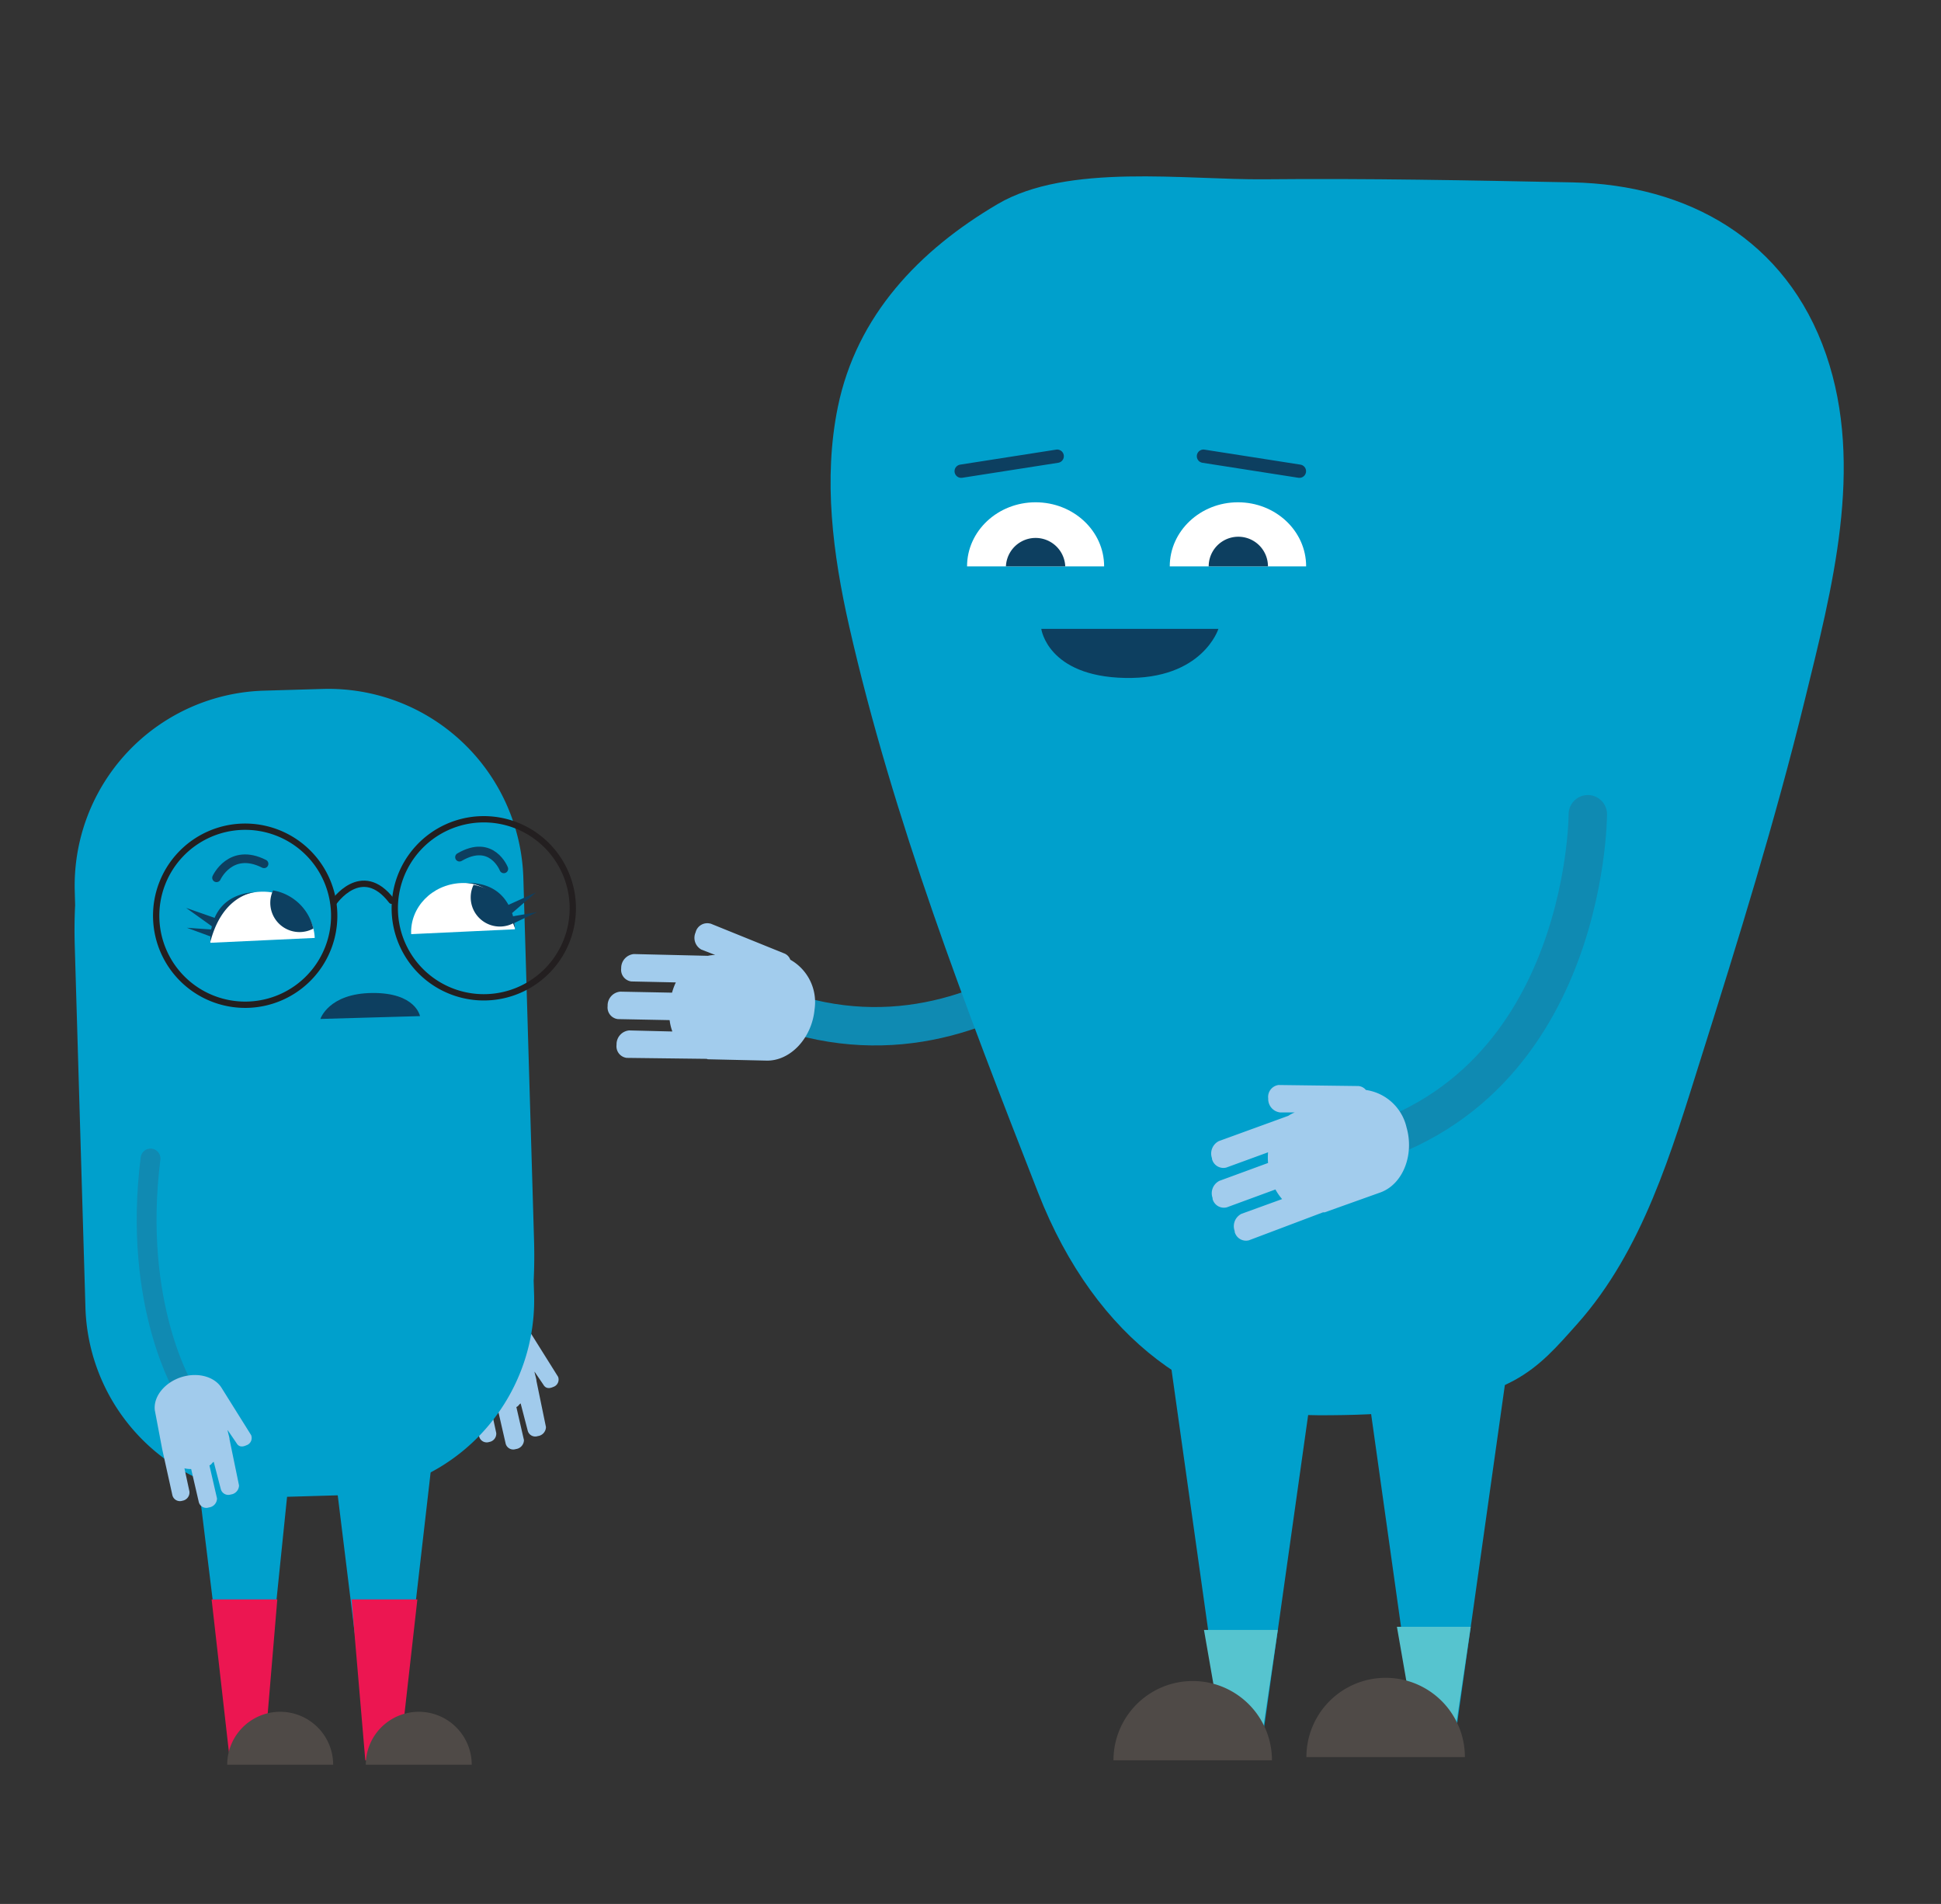 <svg id="Layer_1" data-name="Layer 1" xmlns="http://www.w3.org/2000/svg" viewBox="0 0 363.49 356.5"><rect x="0" y="0" width="363.49" height="356.5" fill="#333333" stroke="none"/><defs><style>.cls-1,.cls-10,.cls-13,.cls-3,.cls-9{fill:none;stroke-linecap:round;stroke-miterlimit:10;}.cls-1{stroke:#0f8ab2;stroke-width:7.19px;}.cls-2{fill:#a2cced;}.cls-3{stroke:#108ab2;stroke-width:3.71px;}.cls-4{fill:#a1cbec;}.cls-5{fill:#00a0cc;}.cls-6{fill:#ec1651;}.cls-7{fill:#4f4a47;}.cls-8{fill:#0d3f60;}.cls-13,.cls-9{stroke:#0d3f60;}.cls-9{stroke-width:1.62px;}.cls-10{stroke:#231f20;stroke-width:1.18px;}.cls-11{fill:#fff;}.cls-12{fill:#56c4cf;}.cls-13{stroke-width:2.49px;}</style></defs><path class="cls-1" d="M215.79,164.36s-33.5,44.37-78.21,21"/><path class="cls-2" d="M117.36,198.08a2.18,2.18,0,0,1-1.9-2.44.88.88,0,0,1,0-.16,2.6,2.6,0,0,1,2.36-2.54l8.09.2a9.87,9.87,0,0,1-.51-2.13l-9.69-.19a2.19,2.19,0,0,1-1.92-2.43l0-.18a2.59,2.59,0,0,1,2.37-2.53l9.69.19a12,12,0,0,1,.71-1.92l-8.33-.18a2.2,2.2,0,0,1-1.9-2.47s0-.09,0-.13a2.62,2.62,0,0,1,2.37-2.53l13.87.33a7,7,0,0,1,1.37-.16l-2.58-1a2.51,2.51,0,0,1-1.1-3.22h0a2.25,2.25,0,0,1,2.72-1.66l.07,0,13.71,5.55A2,2,0,0,1,148,179.7a9.12,9.12,0,0,1,4.54,9.31c-.5,5.37-4.54,9.68-9,9.58l-11-.25-.21-.08-.09,0Z"/><path class="cls-3" d="M92.17,249.62s-10-16-6.53-43.63"/><path class="cls-4" d="M86.48,253.17c-.38-2.82,2.26-5.74,5.85-6.47,2.83-.57,5.43.37,6.59,2.17l5.59,8.92a1.45,1.45,0,0,1-.92,1.91c-.87.39-1.47.21-1.84-.44l-1.65-2.43c0,.3.39,1.44.36,1.74l1.78,8.63a1.74,1.74,0,0,1-1.53,1.7,1.46,1.46,0,0,1-1.88-1l-1.33-5.12c-.38.25-.37.49-.8.68l1.42,6.18a1.72,1.72,0,0,1-1.53,1.69,1.47,1.47,0,0,1-1.89-1l-1.42-6.19A5.12,5.12,0,0,1,92,264l.93,4.31A1.57,1.57,0,0,1,91.62,270a1.46,1.46,0,0,1-1.88-1l-1.91-8.63"/><polyline class="cls-5" points="61.76 267.9 68.5 322.66 75.24 322.66 82.33 261.05"/><polygon class="cls-6" points="74.77 329.59 68.41 329.59 65.84 299.48 78.16 299.48 74.77 329.59"/><path class="cls-7" d="M68.5,330.44a9.92,9.92,0,0,1,19.84,0"/><polyline class="cls-5" points="35.92 267.73 42.66 322.66 49.41 322.66 55.03 267.89"/><polygon class="cls-6" points="49.4 329.59 43.04 329.59 39.63 299.48 51.93 299.48 49.4 329.59"/><path class="cls-7" d="M42.55,330.44a9.92,9.92,0,0,1,19.84,0"/><path class="cls-5" d="M60.49,129l-11,.32A36.52,36.52,0,0,0,14,166.93l.07,2.56c-.13,2.57-.14,5.12-.07,7.62l2,67.72a36.53,36.53,0,0,0,37.58,35.44l11-.32a36.52,36.52,0,0,0,35.44-37.57l-.08-2.56c.13-2.57.14-5.12.07-7.62l-2-67.72A36.52,36.52,0,0,0,60.49,129Z"/><path class="cls-8" d="M60,190.79s1.52-4.78,9.7-4.86,8.95,4.33,8.95,4.33Z"/><path class="cls-9" d="M40.55,164.36s2.63-5.78,8.9-2.62"/><path class="cls-9" d="M94.35,162.69s-2.23-5.74-8.3-2.19"/><path class="cls-10" d="M62.58,171A16.67,16.67,0,1,1,45.4,154.8,16.68,16.68,0,0,1,62.58,171Z"/><path class="cls-10" d="M107.26,169.56a16.67,16.67,0,1,1-17.18-16.15A16.67,16.67,0,0,1,107.26,169.56Z"/><path class="cls-10" d="M62.48,169s5.21-7.69,10.85-.34"/><path class="cls-11" d="M77,174.91c-.24-5,3.92-9.31,9.29-9.56S96.19,169,96.43,174"/><path class="cls-11" d="M39.4,176.53c-.24-5,4-9.31,9.34-9.56s10,3.62,10.2,8.65"/><path class="cls-8" d="M40.18,171.86,34.86,170l4.8,3.43c0,.21-.08.41-.12.61L35,173.72l4.41,1.62a7.93,7.93,0,0,0,0,.95c2.06-7.8,6.87-9,8.25-9.25-4.44.33-6.52,2.6-7.47,4.82"/><path class="cls-8" d="M100.57,170.79l-4.51.78c0-.2-.1-.39-.17-.6l4.46-3.86-5.13,2.32c-1.15-2.12-3.43-4.19-7.88-4.11,1.39.07,6.29.87,9.08,8.44a9.3,9.3,0,0,0-.09-.94Z"/><path class="cls-8" d="M51.14,166.72a5.47,5.47,0,0,0,7.54,7.15A9.38,9.38,0,0,0,51.14,166.72Z"/><path class="cls-8" d="M88.68,165.68a5.46,5.46,0,0,0,7.53,7.15A9.36,9.36,0,0,0,88.68,165.68Z"/><path class="cls-3" d="M34.72,260.55s-10-16-6.53-43.63"/><path class="cls-4" d="M29,264.1c-.37-2.82,2.26-5.74,5.85-6.47,2.83-.57,5.43.37,6.6,2.17l5.58,8.92a1.44,1.44,0,0,1-.92,1.91c-.87.4-1.47.21-1.83-.44l-1.66-2.43c0,.3.39,1.44.36,1.74l1.78,8.63a1.74,1.74,0,0,1-1.53,1.7,1.46,1.46,0,0,1-1.88-1l-1.33-5.12c-.38.25-.37.49-.8.68l1.42,6.18a1.72,1.72,0,0,1-1.53,1.69,1.45,1.45,0,0,1-1.88-1l-1.43-6.19a5.18,5.18,0,0,1-1.26-.14l.93,4.31A1.57,1.57,0,0,1,34.17,281a1.46,1.46,0,0,1-1.88-1l-1.91-8.63"/><polyline class="cls-5" points="218.81 252.36 229.63 329.24 235.91 329.24 246.72 252.6"/><polygon class="cls-12" points="236.02 327.21 239.29 305.2 225.47 305.2 229.25 326.89 236.02 327.21"/><path class="cls-7" d="M238.2,329.6a14.84,14.84,0,1,0-29.68,0"/><polyline class="cls-5" points="254.94 251.76 265.75 328.64 272.04 328.64 282.85 252"/><polygon class="cls-12" points="272.15 326.61 275.42 304.6 261.6 304.6 265.38 326.29 272.15 326.61"/><path class="cls-7" d="M274.33,329a14.84,14.84,0,1,0-29.68,0"/><path class="cls-5" d="M295.37,247.9c12.31-13.83,17.67-32.31,23.12-49.61,7-22.17,13.95-44.61,19.48-67.17,5.08-20.76,11.23-43.73,4-64.74-7.44-21.55-25.9-31.79-47.51-32.23-19.21-.38-38.42-.77-57.63-.58-14.78.14-36.9-3.07-50,4.64-14.68,8.63-26.41,20.85-29.93,38-2.76,13.49-.94,27.52,2.11,41,8.25,36.28,21.86,71.54,35.39,106.1C205.26,251.11,225.53,265,247,265c12.25,0,25.41-.62,36.51-6.51C288.45,255.81,291.57,252.16,295.37,247.9Z"/><line class="cls-13" x1="180" y1="88.23" x2="197.98" y2="85.42"/><line class="cls-13" x1="243.34" y1="88.23" x2="225.37" y2="85.42"/><path class="cls-8" d="M228.17,117.75s-2.95,9.48-17.48,9.19S195,117.75,195,117.75Z"/><path class="cls-11" d="M219.06,106.05c0-6.61,5.72-12,12.77-12s12.77,5.36,12.77,12"/><path class="cls-8" d="M226.35,106.05a5.55,5.55,0,1,1,11.1,0"/><path class="cls-11" d="M181.1,106.05c0-6.61,5.74-12,12.83-12s12.84,5.36,12.84,12"/><path class="cls-8" d="M188.38,106.05a5.56,5.56,0,0,1,11.11,0"/><path class="cls-8" d="M192.76,94.09h0Z"/><path class="cls-8" d="M232.94,94.09h0Z"/><path class="cls-1" d="M297.35,152.46s0,55.6-49.76,63.89"/><path class="cls-2" d="M233.88,232.24a2.19,2.19,0,0,1-2.66-1.58l0-.16a2.59,2.59,0,0,1,1.27-3.22l7.61-2.76a10.15,10.15,0,0,1-1.25-1.8l-9.09,3.34a2.19,2.19,0,0,1-2.68-1.56c0-.06,0-.12,0-.18a2.6,2.6,0,0,1,1.29-3.22l9.1-3.34a11.69,11.69,0,0,1,0-2l-7.83,2.86a2.2,2.2,0,0,1-2.67-1.61l0-.13a2.61,2.61,0,0,1,1.29-3.22l13-4.73a6.17,6.17,0,0,1,1.22-.64l-2.78,0a2.51,2.51,0,0,1-2.2-2.6h0a2.25,2.25,0,0,1,1.93-2.53h.07l14.79.19a2,2,0,0,1,1.5.74,9.14,9.14,0,0,1,7.61,7c1.49,5.19-.7,10.67-4.9,12.19L248.08,227h-.32Z"/></svg>